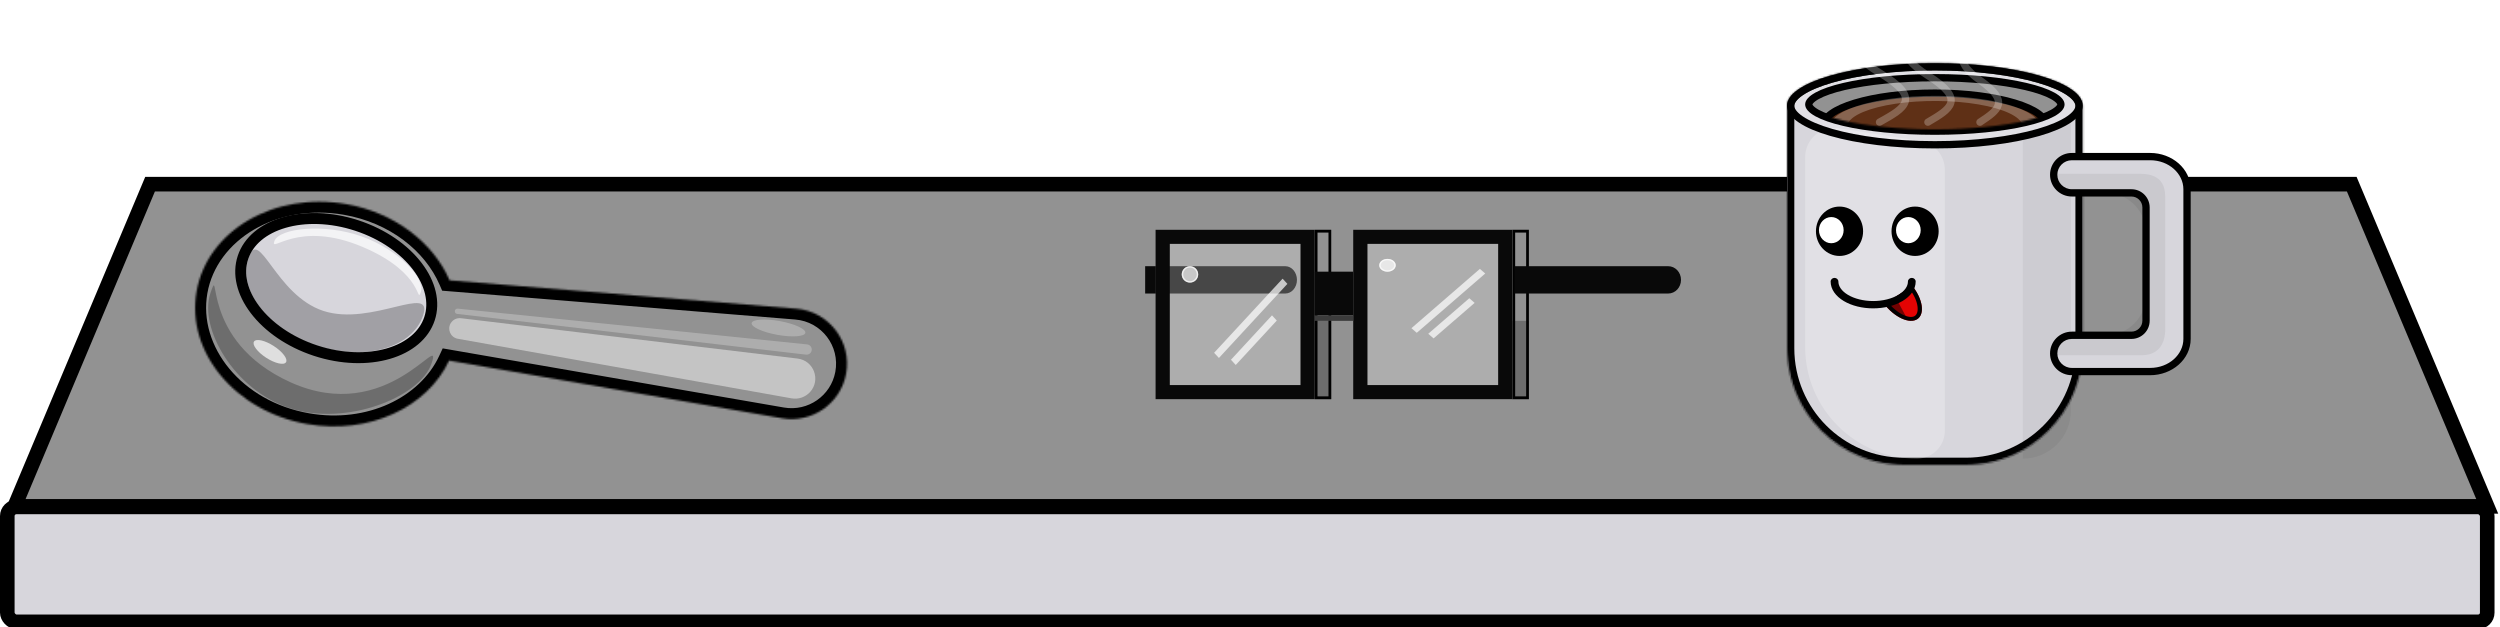 <svg width="1371" height="344" viewBox="0 0 1371 344" fill="none" xmlns="http://www.w3.org/2000/svg">
<path d="M82.301 101H1289.7L1364 277.693H8L82.301 101Z" fill="#929292" stroke="black" stroke-width="8"/>
<rect x="4" y="278" width="1360" height="63" rx="5" fill="#D7D6DC" stroke="black" stroke-width="8"/>
<g filter="url(#filter0_d_1202_33831)">
<mask id="path-3-inside-1_1202_33831" fill="white">
<path fill-rule="evenodd" clip-rule="evenodd" d="M247.283 190.745C235.355 216.37 203.415 231.482 169.472 225.555C130.096 218.679 102.934 186.095 108.805 152.776C114.676 119.457 151.356 98.021 190.733 104.896C217.507 109.572 238.634 126.134 247.569 146.731L437.601 162.252C455.565 163.72 468.304 180.37 464.99 198.052C461.93 214.384 446.279 225.232 429.878 222.39L247.283 190.745Z"/>
</mask>
<path fill-rule="evenodd" clip-rule="evenodd" d="M247.283 190.745C235.355 216.37 203.415 231.482 169.472 225.555C130.096 218.679 102.934 186.095 108.805 152.776C114.676 119.457 151.356 98.021 190.733 104.896C217.507 109.572 238.634 126.134 247.569 146.731L437.601 162.252C455.565 163.72 468.304 180.37 464.99 198.052C461.93 214.384 446.279 225.232 429.878 222.39L247.283 190.745Z" fill="#929292"/>
<path d="M247.283 190.745L248.325 184.841L243.78 184.053L241.835 188.231L247.283 190.745ZM169.472 225.555L168.423 231.457L169.472 225.555ZM108.805 152.776L114.722 153.8L108.805 152.776ZM190.733 104.896L191.781 98.994L190.733 104.896ZM247.569 146.731L242.054 149.121L243.481 152.41L247.065 152.703L247.569 146.731ZM437.601 162.252L438.105 156.28L438.105 156.28L437.601 162.252ZM464.99 198.052L459.085 196.964L459.085 196.964L464.99 198.052ZM429.878 222.39L428.837 228.293L429.878 222.39ZM241.835 188.231C231.278 210.913 202.339 225.208 170.521 219.652L168.423 231.457C204.491 237.756 239.433 221.828 252.731 193.258L241.835 188.231ZM170.521 219.652C133.457 213.18 109.579 182.987 114.722 153.8L102.888 151.751C96.289 189.202 126.734 224.178 168.423 231.457L170.521 219.652ZM114.722 153.8C119.863 124.624 152.623 104.327 189.684 110.799L191.781 98.994C150.09 91.714 109.489 114.29 102.888 151.751L114.722 153.8ZM189.684 110.799C214.687 115.165 234.004 130.562 242.054 149.121L253.083 144.341C243.265 121.706 220.327 103.979 191.781 98.994L189.684 110.799ZM247.065 152.703L437.097 168.225L438.105 156.28L248.072 140.759L247.065 152.703ZM437.097 168.225C451.516 169.402 461.744 182.771 459.085 196.964L470.895 199.141C474.863 177.969 459.613 158.037 438.105 156.28L437.097 168.225ZM459.085 196.964C456.63 210.065 444.078 218.766 430.92 216.486L428.837 228.293C448.48 231.698 467.23 218.703 470.895 199.141L459.085 196.964ZM430.92 216.486L248.325 184.841L246.242 196.648L428.837 228.293L430.92 216.486Z" fill="black" mask="url(#path-3-inside-1_1202_33831)"/>
<path d="M236.541 167.792C233.542 176.84 225.393 183.59 214.034 186.912C202.69 190.23 188.439 190.006 174.031 185.274C159.623 180.541 148.037 172.277 140.904 162.89C133.762 153.49 131.249 143.238 134.248 134.19C137.247 125.142 145.396 118.392 156.755 115.07C168.099 111.753 182.351 111.976 196.758 116.709C211.166 121.442 222.752 129.706 229.885 139.093C237.027 148.492 239.54 158.744 236.541 167.792Z" fill="#D7D6DC" stroke="black" stroke-width="6"/>
<path d="M233.026 165.992C227.111 183.837 200.873 191.26 174.422 182.571C147.97 173.882 131.323 152.372 137.238 134.526C143.153 116.681 151.828 154.794 178.279 163.483C204.73 172.172 238.942 148.147 233.026 165.992Z" fill="black" fill-opacity="0.25"/>
<path d="M237.741 192.124C231.539 210.836 190.767 226.986 159.861 216.834C128.954 206.681 110.116 172.711 116.319 153.999C122.522 135.287 109.746 179.764 160.295 202.626C213.794 226.821 243.944 173.412 237.741 192.124Z" fill="black" fill-opacity="0.25"/>
<path d="M151.472 125.23C154.044 118.061 178.866 115.377 199.342 122.657C219.817 129.937 234.355 145.928 231.783 153.097C229.211 160.266 234.069 143.032 200.117 128.523C164.184 113.168 148.9 132.399 151.472 125.23Z" fill="white" fill-opacity="0.7"/>
<path d="M248.248 170.118C246.071 173.54 248.064 178.069 252.06 178.782L435.087 211.452C438.864 212.126 442.722 210.798 445.282 207.942C451.246 201.289 447.248 190.697 438.372 189.633L253.757 167.509C251.571 167.247 249.428 168.262 248.248 170.118Z" fill="#C4C4C4"/>
<path d="M251.248 162.399C249.94 163.036 250.271 164.982 251.717 165.151L443.011 187.479C444.626 187.668 446.066 186.459 446.157 184.839C446.241 183.338 445.128 182.037 443.63 181.884L252.037 162.259C251.766 162.232 251.493 162.28 251.248 162.399Z" fill="white" fill-opacity="0.25"/>
<ellipse rx="14.936" ry="3.825" transform="matrix(0.985 0.179 -0.181 0.983 427.936 172.853)" fill="white" fill-opacity="0.25"/>
<ellipse rx="10.451" ry="3.825" transform="matrix(0.839 0.544 -0.548 0.837 149.069 185.982)" fill="white" fill-opacity="0.7"/>
</g>
<g filter="url(#filter1_d_1202_33831)">
<path d="M743.092 119H830.41V211.919H743.092V119Z" fill="white" fill-opacity="0.25"/>
<path fill-rule="evenodd" clip-rule="evenodd" d="M822.586 126.743H750.916V204.175H822.586V126.743ZM743.092 119V211.919H830.41V119H743.092Z" fill="#090909"/>
<path d="M839.443 119H830.41V211.919H839.443V119Z" fill="#929292"/>
<path fill-rule="evenodd" clip-rule="evenodd" d="M831.916 120.549H837.938V210.37H831.916V120.549ZM839.443 119V211.919H830.41V119H839.443Z" fill="black"/>
<path d="M731.049 119H722.016V211.919H731.049V119Z" fill="#929292"/>
<path fill-rule="evenodd" clip-rule="evenodd" d="M723.521 120.549H729.543V210.37H723.521V120.549ZM731.049 119V211.919H722.016V119H731.049Z" fill="black"/>
<path d="M731.049 168.956H722.016V211.919H731.049V168.956Z" fill="black" fill-opacity="0.25"/>
<path d="M839.443 168.956H830.41V211.919H839.443V168.956Z" fill="black" fill-opacity="0.25"/>
<path d="M766.407 138.483C766.407 140.414 764.386 141.98 761.893 141.98C759.401 141.98 757.38 140.414 757.38 138.483C757.38 136.552 759.401 134.986 761.893 134.986C764.386 134.986 766.407 136.552 766.407 138.483Z" fill="white" fill-opacity="0.7"/>
<path fill-rule="evenodd" clip-rule="evenodd" d="M761.893 141.251C764.058 141.251 765.598 139.913 765.598 138.483C765.598 137.053 764.058 135.715 761.893 135.715C759.729 135.715 758.189 137.053 758.189 138.483C758.189 139.913 759.729 141.251 761.893 141.251ZM761.893 141.98C764.386 141.98 766.407 140.414 766.407 138.483C766.407 136.552 764.386 134.986 761.893 134.986C759.401 134.986 757.38 136.552 757.38 138.483C757.38 140.414 759.401 141.98 761.893 141.98Z" fill="white" fill-opacity="0.7"/>
<path fill-rule="evenodd" clip-rule="evenodd" d="M775.019 172.974L812.573 140.461L815.507 143.001L777.953 175.514L775.019 172.974Z" fill="white" fill-opacity="0.7"/>
<path fill-rule="evenodd" clip-rule="evenodd" d="M784.25 176.04L806.756 156.555L809.689 159.094L787.183 178.579L784.25 176.04Z" fill="white" fill-opacity="0.7"/>
<path fill-rule="evenodd" clip-rule="evenodd" d="M629 138.983L705.842 138.983C709.379 138.983 712.246 142.337 712.246 146.476C712.246 150.615 709.379 153.969 705.842 153.969L629 153.969V138.983Z" fill="#090909"/>
<path d="M634.697 119H722.015V211.919H634.697V119Z" fill="white" fill-opacity="0.25"/>
<path fill-rule="evenodd" clip-rule="evenodd" d="M714.191 126.743H642.521V204.175H714.191V126.743ZM634.697 119V211.919H722.015V119H634.697Z" fill="#090909"/>
<path d="M722.015 141.98H743.091V165.959H722.015V141.98Z" fill="#090909"/>
<path d="M722.015 165.959H743.091V168.956H722.015V165.959Z" fill="#3C3C3C"/>
<path d="M658.086 143.479C658.086 145.962 656.066 147.975 653.573 147.975C651.08 147.975 649.06 145.962 649.06 143.479C649.06 140.996 651.08 138.983 653.573 138.983C656.066 138.983 658.086 140.996 658.086 143.479Z" fill="white" fill-opacity="0.7"/>
<path fill-rule="evenodd" clip-rule="evenodd" d="M653.573 147.225C655.565 147.225 657.277 145.6 657.277 143.479C657.277 141.357 655.565 139.732 653.573 139.732C651.581 139.732 649.868 141.357 649.868 143.479C649.868 145.6 651.581 147.225 653.573 147.225ZM653.573 147.975C656.066 147.975 658.086 145.962 658.086 143.479C658.086 140.996 656.066 138.983 653.573 138.983C651.08 138.983 649.06 140.996 649.06 143.479C649.06 145.962 651.08 147.975 653.573 147.975Z" fill="white" fill-opacity="0.7"/>
<path fill-rule="evenodd" clip-rule="evenodd" d="M666.819 186.468L704.374 145.827L707.006 148.675L669.452 189.316L666.819 186.468Z" fill="white" fill-opacity="0.7"/>
<path fill-rule="evenodd" clip-rule="evenodd" d="M676.051 190.3L698.557 165.943L701.189 168.792L678.683 193.148L676.051 190.3Z" fill="white" fill-opacity="0.7"/>
<path fill-rule="evenodd" clip-rule="evenodd" d="M831.598 138.983L915.846 138.983C919.724 138.983 922.867 142.337 922.867 146.476C922.867 150.615 919.724 153.969 915.846 153.969L831.598 153.969V138.983Z" fill="#090909"/>
</g>
<mask id="path-35-inside-2_1202_33831" fill="white">
<path fill-rule="evenodd" clip-rule="evenodd" d="M1142.16 58.019C1142.16 45.107 1105.86 34.64 1061.08 34.64C1016.3 34.64 980 45.107 980 58.019C980 58.019 980 58.019 980 58.019V191C980 226.346 1008.65 255 1044 255H1078.16C1113.51 255 1142.16 226.346 1142.16 191V58.019Z"/>
</mask>
<path fill-rule="evenodd" clip-rule="evenodd" d="M1142.16 58.019C1142.16 45.107 1105.86 34.64 1061.08 34.64C1016.3 34.64 980 45.107 980 58.019C980 58.019 980 58.019 980 58.019V191C980 226.346 1008.65 255 1044 255H1078.16C1113.51 255 1142.16 226.346 1142.16 191V58.019Z" fill="#D7D6DC"/>
<path d="M1061.08 38.64C1083.2 38.64 1103.08 41.23 1117.31 45.331C1124.44 47.389 1129.93 49.763 1133.54 52.224C1137.28 54.774 1138.16 56.804 1138.16 58.019H1146.16C1146.16 52.778 1142.51 48.657 1138.04 45.614C1133.45 42.48 1127.06 39.817 1119.52 37.644C1104.4 33.283 1083.74 30.64 1061.08 30.64V38.64ZM984 58.019C984 56.804 984.883 54.774 988.625 52.224C992.234 49.763 997.719 47.389 1004.86 45.331C1019.08 41.23 1038.96 38.64 1061.08 38.64V30.64C1038.43 30.64 1017.76 33.283 1002.64 37.644C995.104 39.817 988.715 42.48 984.119 45.614C979.654 48.657 976 52.778 976 58.019H984ZM984 58.019C984 58.019 984 58.019 984 58.019C984 58.019 984 58.019 984 58.019C984 58.019 984 58.019 984 58.019C984 58.019 984 58.019 984 58.019C984 58.019 984 58.019 984 58.019C984 58.019 984 58.019 984 58.019V58.019C984 58.019 984 58.019 984 58.019V58.019C984 58.019 984 58.019 984 58.019V58.019C984 58.019 984 58.019 984 58.019V58.019C984 58.019 984 58.019 984 58.019V58.019C984 58.019 984 58.019 984 58.019V58.019C984 58.019 984 58.019 984 58.019V58.019C984 58.019 984 58.019 984 58.019V58.019C984 58.019 984 58.019 984 58.019V58.019C984 58.019 984 58.019 984 58.019C984 58.019 984 58.019 984 58.019C984 58.019 984 58.019 984 58.019C984 58.019 984 58.019 984 58.019C984 58.019 984 58.019 984 58.019C984 58.019 984 58.019 984 58.019C984 58.019 984 58.019 984 58.019C984 58.019 984 58.019 984 58.019V58.019C984 58.019 984 58.019 984 58.019V58.019C984 58.019 984 58.019 984 58.019V58.019C984 58.019 984 58.019 984 58.019V58.019C984 58.019 984 58.019 984 58.019V58.019C984 58.019 984 58.019 984 58.019V58.019C984 58.019 984 58.019 984 58.019V58.019C984 58.019 984 58.019 984 58.019V58.019C984 58.019 984 58.019 984 58.019V58.019C984 58.019 984 58.019 984 58.019C984 58.019 984 58.019 984 58.019C984 58.019 984 58.019 984 58.019C984 58.019 984 58.019 984 58.019C984 58.019 984 58.019 984 58.019C984 58.019 984 58.019 984 58.019H976C976 58.019 976 58.019 976 58.019C976 58.019 976 58.019 976 58.019C976 58.019 976 58.019 976 58.019C976 58.019 976 58.019 976 58.019C976 58.019 976 58.019 976 58.019C976 58.019 976 58.019 976 58.019V58.019C976 58.019 976 58.019 976 58.019V58.019C976 58.019 976 58.019 976 58.019V58.019C976 58.019 976 58.019 976 58.019V58.019C976 58.019 976 58.019 976 58.019V58.019C976 58.019 976 58.019 976 58.019V58.019C976 58.019 976 58.019 976 58.019V58.019C976 58.019 976 58.019 976 58.019V58.019C976 58.019 976 58.019 976 58.019V58.019C976 58.019 976 58.019 976 58.019C976 58.019 976 58.019 976 58.019C976 58.019 976 58.019 976 58.019C976 58.019 976 58.019 976 58.019C976 58.019 976 58.019 976 58.019C976 58.019 976 58.019 976 58.019C976 58.019 976 58.019 976 58.019C976 58.019 976 58.019 976 58.019V58.019C976 58.019 976 58.019 976 58.019V58.019C976 58.019 976 58.019 976 58.019V58.019C976 58.019 976 58.019 976 58.019V58.019C976 58.019 976 58.019 976 58.019V58.019C976 58.019 976 58.019 976 58.019V58.019C976 58.019 976 58.019 976 58.019V58.019C976 58.019 976 58.019 976 58.019V58.019C976 58.019 976 58.019 976 58.019V58.019C976 58.019 976 58.019 976 58.019C976 58.019 976 58.019 976 58.019C976 58.019 976 58.019 976 58.019C976 58.019 976 58.019 976 58.019C976 58.019 976 58.019 976 58.019C976 58.019 976 58.019 976 58.019H984ZM984 191V58.019H976V191H984ZM1044 251C1010.86 251 984 224.137 984 191H976C976 228.555 1006.44 259 1044 259V251ZM1078.16 251H1044V259H1078.16V251ZM1138.16 191C1138.16 224.137 1111.3 251 1078.16 251V259C1115.72 259 1146.16 228.555 1146.16 191H1138.16ZM1138.16 58.019V191H1146.16V58.019H1138.16Z" fill="black" mask="url(#path-35-inside-2_1202_33831)"/>
<path d="M989.948 86.156C989.948 76.338 998.71 68.835 1008.41 70.347L1053.02 77.299C1060.81 78.513 1066.55 85.222 1066.55 93.108V236.197C1066.55 244.659 1059.69 251.518 1051.23 251.518C1017.39 251.518 989.948 224.081 989.948 190.235V86.156Z" fill="white" fill-opacity="0.25"/>
<path opacity="0.2" d="M1135.69 67.47L1109.33 75.429V251.518C1123.89 251.518 1135.69 239.714 1135.69 225.154V67.47Z" fill="black" fill-opacity="0.25"/>
<path d="M1140.16 58.019C1140.16 60.24 1138.59 62.792 1134.66 65.466C1130.81 68.095 1125.1 70.542 1117.86 72.629C1103.41 76.794 1083.34 79.398 1061.08 79.398C1038.82 79.398 1018.75 76.794 1004.3 72.629C997.065 70.542 991.354 68.095 987.498 65.466C983.576 62.792 982 60.24 982 58.019C982 55.797 983.576 53.245 987.498 50.571C991.354 47.942 997.065 45.496 1004.3 43.409C1018.75 39.243 1038.82 36.64 1061.08 36.64C1083.34 36.64 1103.41 39.243 1117.86 43.409C1125.1 45.496 1130.81 47.942 1134.66 50.571C1138.59 53.245 1140.16 55.797 1140.16 58.019Z" fill="white" fill-opacity="0.25" stroke="black" stroke-width="4"/>
<path d="M1130.21 57.273C1130.21 57.806 1129.99 58.48 1129.26 59.315C1128.52 60.163 1127.34 61.076 1125.65 62.009C1122.29 63.875 1117.28 65.619 1110.92 67.108C1098.24 70.08 1080.62 71.936 1061.08 71.936C1041.54 71.936 1023.92 70.08 1011.24 67.108C1004.88 65.619 999.875 63.875 996.507 62.009C994.823 61.076 993.64 60.163 992.9 59.315C992.17 58.48 991.948 57.806 991.948 57.273C991.948 56.739 992.17 56.065 992.9 55.23C993.64 54.382 994.823 53.469 996.507 52.536C999.875 50.67 1004.88 48.926 1011.24 47.437C1023.92 44.465 1041.54 42.609 1061.08 42.609C1080.62 42.609 1098.24 44.465 1110.92 47.437C1117.28 48.926 1122.29 50.67 1125.65 52.536C1127.34 53.469 1128.52 54.382 1129.26 55.23C1129.99 56.065 1130.21 56.739 1130.21 57.273Z" fill="#929292" stroke="black" stroke-width="4"/>
<mask id="mask0_1202_33831" style="mask-type:alpha" maskUnits="userSpaceOnUse" x="989" y="37" width="144" height="34">
<path d="M1130.21 54.288C1130.21 54.822 1129.99 55.496 1129.26 56.331C1128.52 57.179 1127.34 58.092 1125.65 59.025C1122.29 60.89 1117.28 62.635 1110.92 64.124C1098.24 67.095 1080.62 68.952 1061.08 68.952C1041.54 68.952 1023.92 67.095 1011.24 64.124C1004.88 62.635 999.875 60.89 996.507 59.025C994.823 58.092 993.64 57.179 992.9 56.331C992.17 55.496 991.948 54.822 991.948 54.288C991.948 53.755 992.17 53.081 992.9 52.246C993.64 51.398 994.823 50.485 996.507 49.552C999.875 47.686 1004.88 45.942 1011.24 44.453C1023.92 41.481 1041.54 39.624 1061.08 39.624C1080.62 39.624 1098.24 41.481 1110.92 44.453C1117.28 45.942 1122.29 47.686 1125.65 49.552C1127.34 50.485 1128.52 51.398 1129.26 52.246C1129.99 53.081 1130.21 53.755 1130.21 54.288Z" fill="#929292" stroke="black" stroke-width="4"/>
</mask>
<g mask="url(#mask0_1202_33831)">
<path d="M1121.76 67.968C1121.76 69.613 1120.64 71.577 1117.67 73.697C1114.75 75.781 1110.39 77.74 1104.82 79.419C1093.71 82.769 1078.25 84.87 1061.08 84.87C1043.91 84.87 1028.45 82.769 1017.34 79.419C1011.77 77.74 1007.41 75.781 1004.49 73.697C1001.52 71.577 1000.41 69.613 1000.41 67.968C1000.41 66.323 1001.52 64.358 1004.49 62.239C1007.41 60.154 1011.77 58.195 1017.34 56.517C1028.45 53.167 1043.91 51.065 1061.08 51.065C1078.25 51.065 1093.71 53.167 1104.82 56.517C1110.39 58.195 1114.75 60.154 1117.67 62.239C1120.64 64.358 1121.76 66.323 1121.76 67.968Z" fill="#5F3016" stroke="black" stroke-width="4"/>
<path d="M1113.77 76.704C1117.64 74.127 1119.31 71.306 1118.64 68.491C1117.96 65.676 1114.97 62.954 1109.91 60.566C1104.86 58.177 1097.9 56.197 1089.65 54.799C1081.41 53.402 1072.13 52.63 1062.65 52.554C1053.16 52.477 1043.76 53.097 1035.27 54.359C1026.79 55.621 1019.48 57.487 1013.99 59.79C1008.51 62.093 1005.02 64.763 1003.83 67.563C1002.64 70.363 1003.8 73.207 1007.19 75.842L1016.05 74.833C1013.22 72.631 1012.26 70.255 1013.25 67.916C1014.24 65.576 1017.16 63.346 1021.74 61.422C1026.32 59.497 1032.43 57.939 1039.52 56.884C1046.61 55.83 1054.47 55.312 1062.39 55.376C1070.32 55.44 1078.07 56.084 1084.95 57.252C1091.84 58.419 1097.65 60.074 1101.88 62.07C1106.1 64.065 1108.61 66.34 1109.17 68.692C1109.73 71.044 1108.33 73.4 1105.1 75.554L1113.77 76.704Z" fill="white" fill-opacity="0.25"/>
</g>
<path fill-rule="evenodd" clip-rule="evenodd" d="M1176.88 113.772C1176.88 109.354 1173.3 105.772 1168.88 105.772H1136.19C1130.7 105.772 1126.24 101.318 1126.24 95.823C1126.24 90.329 1130.7 85.875 1136.19 85.875H1179.13C1190.31 85.875 1199.37 93.892 1199.37 103.782V185.858C1199.37 195.748 1190.31 203.765 1179.13 203.765H1136.19C1130.7 203.765 1126.24 199.311 1126.24 193.817C1126.24 188.322 1130.7 183.868 1136.19 183.868H1168.88C1173.3 183.868 1176.88 180.286 1176.88 175.868V113.772Z" fill="#D7D6DC"/>
<path d="M1136.19 107.772H1168.88V103.772H1136.19V107.772ZM1179.13 83.875H1136.19V87.875H1179.13V83.875ZM1201.37 103.782C1201.37 92.565 1191.17 83.875 1179.13 83.875V87.875C1189.44 87.875 1197.37 95.22 1197.37 103.782H1201.37ZM1201.37 185.858V103.782H1197.37V185.858H1201.37ZM1179.13 205.765C1191.17 205.765 1201.37 197.075 1201.37 185.858H1197.37C1197.37 194.42 1189.44 201.765 1179.13 201.765V205.765ZM1136.19 205.765H1179.13V201.765H1136.19V205.765ZM1168.88 181.868H1136.19V185.868H1168.88V181.868ZM1174.88 113.772V175.868H1178.88V113.772H1174.88ZM1168.88 185.868C1174.4 185.868 1178.88 181.391 1178.88 175.868H1174.88C1174.88 179.182 1172.19 181.868 1168.88 181.868V185.868ZM1128.24 193.817C1128.24 189.427 1131.8 185.868 1136.19 185.868V181.868C1129.59 181.868 1124.24 187.218 1124.24 193.817H1128.24ZM1136.19 201.765C1131.8 201.765 1128.24 198.206 1128.24 193.817H1124.24C1124.24 200.416 1129.59 205.765 1136.19 205.765V201.765ZM1128.24 95.823C1128.24 91.434 1131.8 87.875 1136.19 87.875V83.875C1129.59 83.875 1124.24 89.224 1124.24 95.823H1128.24ZM1168.88 107.772C1172.19 107.772 1174.88 110.458 1174.88 113.772H1178.88C1178.88 108.249 1174.4 103.772 1168.88 103.772V107.772ZM1136.19 103.772C1131.8 103.772 1128.24 100.213 1128.24 95.823H1124.24C1124.24 102.422 1129.59 107.772 1136.19 107.772V103.772Z" fill="black"/>
<path opacity="0.25" fill-rule="evenodd" clip-rule="evenodd" d="M1176.88 127.772C1176.88 115.622 1167.03 105.772 1154.88 105.772H1136.69C1130.92 105.772 1126.24 101.095 1126.24 95.326H1173.75C1187.43 95.326 1187.43 104.528 1187.43 109.751V180.137C1187.43 190.027 1182.54 194.811 1174.25 194.811H1126.24C1126.24 188.767 1131.14 183.868 1137.19 183.868H1154.88C1167.03 183.868 1176.88 174.018 1176.88 161.868V127.772Z" fill="black" fill-opacity="0.25"/>
<g filter="url(#filter2_f_1202_33831)">
<path d="M1030.72 14C1015.69 18.122 1009.43 27.191 1030.72 39.911C1054.12 53.897 1044.84 59.148 1030.72 67" stroke="white" stroke-opacity="0.25" stroke-width="4" stroke-linecap="round" stroke-linejoin="round"/>
</g>
<g filter="url(#filter3_f_1202_33831)">
<path d="M1057.25 17C1043.83 20.889 1038.24 29.444 1057.25 41.444C1078.14 54.639 1069.86 59.593 1057.25 67" stroke="white" stroke-opacity="0.25" stroke-width="4" stroke-linecap="round" stroke-linejoin="round"/>
</g>
<g filter="url(#filter4_f_1202_33831)">
<path d="M1085.8 22C1075.06 25.5 1070.59 33.2 1085.8 44C1102.52 55.875 1095.89 60.333 1085.8 67" stroke="white" stroke-opacity="0.25" stroke-width="4" stroke-linecap="round" stroke-linejoin="round"/>
</g>
<path d="M1008.79 140.364C1015.93 140.364 1021.72 134.302 1021.72 126.823C1021.72 119.345 1015.93 113.283 1008.79 113.283C1001.65 113.283 995.868 119.345 995.868 126.823C995.868 134.302 1001.65 140.364 1008.79 140.364Z" fill="black"/>
<path d="M1050.23 140.364C1057.37 140.364 1063.16 134.302 1063.16 126.823C1063.16 119.345 1057.37 113.283 1050.23 113.283C1043.1 113.283 1037.31 119.345 1037.31 126.823C1037.31 134.302 1043.1 140.364 1050.23 140.364Z" fill="black"/>
<ellipse rx="6.77" ry="7.181" transform="matrix(-1 0 0 1 1046.54 126.208)" fill="white"/>
<ellipse rx="6.77" ry="7.181" transform="matrix(-1 0 0 1 1004.28 126.208)" fill="white"/>
<path d="M1048.76 156.817C1050.13 158.554 1051.28 160.402 1052.15 162.256C1053.02 164.111 1053.59 165.936 1053.84 167.626C1054.08 169.316 1054 170.839 1053.58 172.108C1053.17 173.377 1052.43 174.366 1051.42 175.02C1050.4 175.674 1049.13 175.98 1047.67 175.919C1046.22 175.859 1044.6 175.434 1042.92 174.668C1041.24 173.903 1039.53 172.812 1037.89 171.458C1036.24 170.104 1034.69 168.513 1033.33 166.777L1041.05 161.797L1048.76 156.817Z" fill="#E40303"/>
<path fill-rule="evenodd" clip-rule="evenodd" d="M1050.02 163.055C1049.51 161.969 1048.89 160.879 1048.18 159.813L1036.64 167.261C1037.52 168.218 1038.45 169.104 1039.41 169.897C1040.93 171.142 1042.46 172.112 1043.92 172.776C1045.38 173.443 1046.67 173.759 1047.73 173.802C1048.76 173.845 1049.52 173.627 1050.05 173.28C1050.59 172.933 1051.06 172.361 1051.36 171.46C1051.66 170.543 1051.75 169.332 1051.54 167.86C1051.33 166.394 1050.82 164.76 1050.02 163.055ZM1034.76 168.474C1034.26 167.927 1033.79 167.36 1033.33 166.777L1048.76 156.817C1049.22 157.4 1049.66 157.996 1050.06 158.6C1050.87 159.796 1051.57 161.025 1052.15 162.256C1053.02 164.111 1053.59 165.936 1053.84 167.626C1054.08 169.316 1054 170.839 1053.58 172.108C1053.17 173.377 1052.43 174.366 1051.42 175.02C1050.4 175.674 1049.13 175.98 1047.67 175.919C1046.22 175.859 1044.6 175.434 1042.92 174.668C1041.24 173.903 1039.53 172.812 1037.89 171.458C1036.79 170.559 1035.74 169.555 1034.76 168.474Z" fill="black"/>
<path d="M1040.77 165.299L1035.07 167.627L1045.76 174.609L1040.77 165.299Z" fill="black" fill-opacity="0.5"/>
<path fill-rule="evenodd" clip-rule="evenodd" d="M1006.04 152.393C1007.22 152.393 1008.17 153.292 1008.17 154.401C1008.17 155.637 1008.57 156.911 1009.43 158.16C1010.3 159.417 1011.62 160.626 1013.39 161.681C1015.15 162.736 1017.28 163.595 1019.67 164.188C1022.05 164.78 1024.63 165.089 1027.24 165.089C1029.85 165.089 1032.42 164.78 1034.81 164.188C1037.2 163.595 1039.33 162.736 1041.09 161.681C1042.85 160.626 1044.18 159.417 1045.05 158.16C1045.91 156.911 1046.31 155.637 1046.31 154.401C1046.31 153.292 1047.26 152.393 1048.44 152.393C1049.61 152.393 1050.56 153.292 1050.56 154.401C1050.56 156.498 1049.87 158.526 1048.6 160.358C1047.34 162.181 1045.54 163.771 1043.36 165.074C1041.19 166.378 1038.64 167.389 1035.89 168.072C1033.13 168.755 1030.2 169.104 1027.24 169.104C1024.28 169.104 1021.35 168.755 1018.59 168.072C1015.84 167.389 1013.29 166.378 1011.12 165.074C1008.94 163.771 1007.14 162.181 1005.88 160.358C1004.61 158.526 1003.92 156.498 1003.92 154.401C1003.92 153.292 1004.87 152.393 1006.04 152.393Z" fill="black"/>
<defs>
<filter id="filter0_d_1202_33831" x="103.007" y="103.613" width="365.508" height="134.225" filterUnits="userSpaceOnUse" color-interpolation-filters="sRGB">
<feFlood flood-opacity="0" result="BackgroundImageFix"/>
<feColorMatrix in="SourceAlpha" type="matrix" values="0 0 0 0 0 0 0 0 0 0 0 0 0 0 0 0 0 0 127 0" result="hardAlpha"/>
<feOffset dx="-1" dy="7"/>
<feGaussianBlur stdDeviation="2"/>
<feComposite in2="hardAlpha" operator="out"/>
<feColorMatrix type="matrix" values="0 0 0 0 0 0 0 0 0 0 0 0 0 0 0 0 0 0 0.25 0"/>
<feBlend mode="normal" in2="BackgroundImageFix" result="effect1_dropShadow_1202_33831"/>
<feBlend mode="normal" in="SourceGraphic" in2="effect1_dropShadow_1202_33831" result="shape"/>
</filter>
<filter id="filter1_d_1202_33831" x="624" y="119" width="301.867" height="103.919" filterUnits="userSpaceOnUse" color-interpolation-filters="sRGB">
<feFlood flood-opacity="0" result="BackgroundImageFix"/>
<feColorMatrix in="SourceAlpha" type="matrix" values="0 0 0 0 0 0 0 0 0 0 0 0 0 0 0 0 0 0 127 0" result="hardAlpha"/>
<feOffset dx="-1" dy="7"/>
<feGaussianBlur stdDeviation="2"/>
<feComposite in2="hardAlpha" operator="out"/>
<feColorMatrix type="matrix" values="0 0 0 0 0 0 0 0 0 0 0 0 0 0 0 0 0 0 0.25 0"/>
<feBlend mode="normal" in2="BackgroundImageFix" result="effect1_dropShadow_1202_33831"/>
<feBlend mode="normal" in="SourceGraphic" in2="effect1_dropShadow_1202_33831" result="shape"/>
</filter>
<filter id="filter2_f_1202_33831" x="1003" y="-0" width="56.003" height="81.001" filterUnits="userSpaceOnUse" color-interpolation-filters="sRGB">
<feFlood flood-opacity="0" result="BackgroundImageFix"/>
<feBlend mode="normal" in="SourceGraphic" in2="BackgroundImageFix" result="shape"/>
<feGaussianBlur stdDeviation="6" result="effect1_foregroundBlur_1202_33831"/>
</filter>
<filter id="filter3_f_1202_33831" x="1031" y="3" width="53.002" height="78.001" filterUnits="userSpaceOnUse" color-interpolation-filters="sRGB">
<feFlood flood-opacity="0" result="BackgroundImageFix"/>
<feBlend mode="normal" in="SourceGraphic" in2="BackgroundImageFix" result="shape"/>
<feGaussianBlur stdDeviation="6" result="effect1_foregroundBlur_1202_33831"/>
</filter>
<filter id="filter4_f_1202_33831" x="1062" y="8" width="48.002" height="73.001" filterUnits="userSpaceOnUse" color-interpolation-filters="sRGB">
<feFlood flood-opacity="0" result="BackgroundImageFix"/>
<feBlend mode="normal" in="SourceGraphic" in2="BackgroundImageFix" result="shape"/>
<feGaussianBlur stdDeviation="6" result="effect1_foregroundBlur_1202_33831"/>
</filter>
</defs>
</svg>
